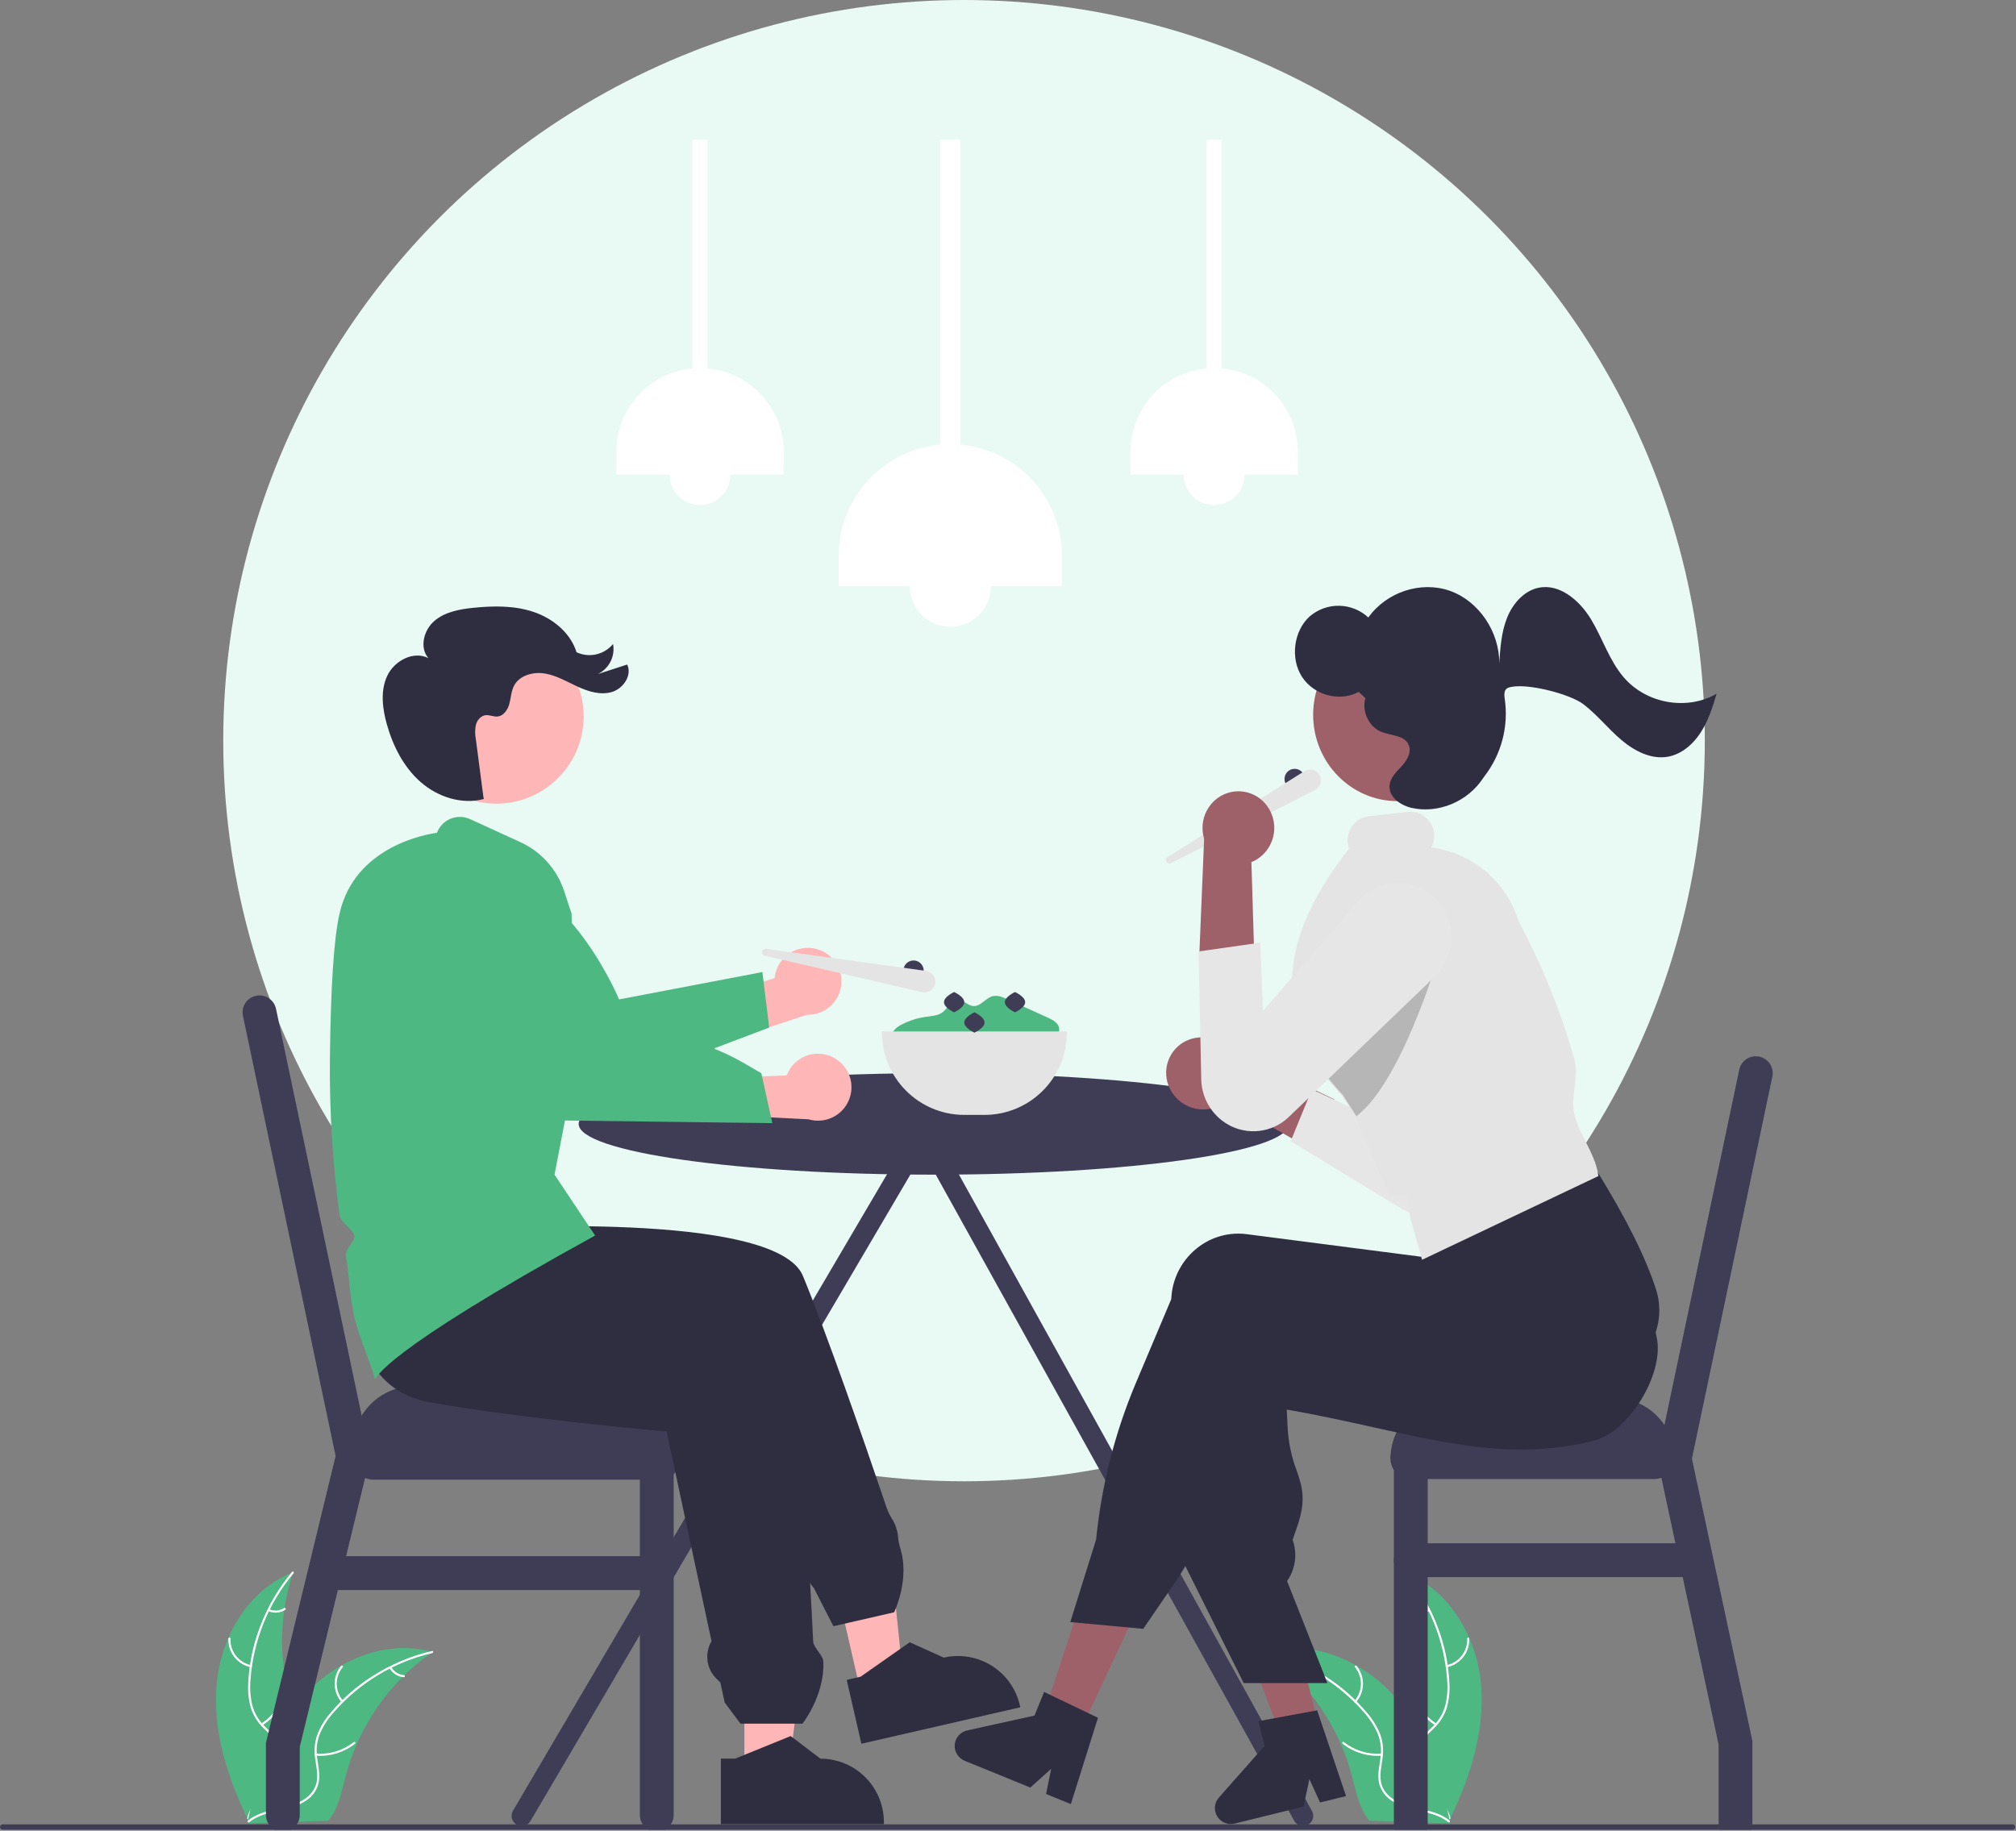 <svg width="894" height="812" viewBox="0 0 894 812" fill="none" xmlns="http://www.w3.org/2000/svg">
<rect x="0" y="0" width="894" height="812" fill="#808080" stroke="none"/>
<circle cx="427.5" cy="328.5" r="328.5" fill="#E9F9F4"/>
<g clip-path="url(#clip0_501_76)">
<path d="M581.759 803.149L414.346 501.311C414.299 500.573 414.07 499.857 413.68 499.228C413.291 498.599 412.752 498.075 412.112 497.704C411.377 497.283 410.538 497.081 409.693 497.12C409.666 497.118 409.639 497.119 409.612 497.118C409.584 497.119 409.557 497.118 409.53 497.12C408.385 497.066 407.263 497.457 406.4 498.212C405.536 498.966 404.998 500.025 404.897 501.167L227.465 803.149C227.169 803.661 226.977 804.226 226.899 804.812C226.822 805.398 226.861 805.994 227.013 806.565C227.166 807.136 227.43 807.671 227.79 808.14C228.15 808.609 228.598 809.003 229.11 809.298C229.622 809.594 230.187 809.785 230.774 809.863C231.36 809.94 231.955 809.901 232.526 809.747C233.097 809.594 233.632 809.33 234.101 808.97C234.57 808.61 234.963 808.161 235.259 807.649L409.492 511.113L573.965 807.649C574.26 808.161 574.653 808.61 575.122 808.97C575.591 809.33 576.126 809.594 576.697 809.747C577.268 809.901 577.864 809.94 578.45 809.863C579.036 809.785 579.601 809.594 580.113 809.298C580.625 809.003 581.073 808.609 581.433 808.14C581.793 807.671 582.057 807.136 582.21 806.565C582.363 805.994 582.401 805.398 582.324 804.812C582.247 804.226 582.054 803.661 581.759 803.149Z" fill="#3F3D56"/>
<path d="M381.871 751.362L400.794 747.02L393.053 671.967L365.125 678.374L381.871 751.362Z" fill="#FFB6B6"/>
<path d="M396.501 715.105L369.572 721.282L360.961 704.455L360.474 703.859C356.654 699.17 354.534 693.327 354.459 687.28L332.076 628.073L330.246 627.203C328.83 626.53 327.574 625.562 326.562 624.364C325.55 623.167 324.805 621.767 324.377 620.259C323.949 618.751 323.847 617.169 324.08 615.618C324.312 614.068 324.872 612.584 325.723 611.267L323.353 605L256.491 605.123L256.424 605.104L174.319 582.072L182.94 530.681L206.036 545.209C213.647 544.715 344.016 536.711 356.06 565.928C366.785 591.945 382.24 636.395 393.317 669.102C393.869 670.57 394.556 671.984 395.368 673.327C397.091 675.981 398.102 679.034 398.304 682.191C398.435 683.565 398.697 684.924 399.087 686.247C403.691 700.01 396.677 714.742 396.606 714.889L396.501 715.105Z" fill="#2F2E41"/>
<path d="M375.478 745.086L381.631 743.675L403.41 728.396L418.524 735.21L418.526 735.21C425.801 733.541 433.442 734.831 439.766 738.795C446.091 742.759 450.582 749.073 452.251 756.349L452.456 757.24L381.977 773.41L375.478 745.086Z" fill="#2F2E41"/>
<path d="M96.085 746.772C98.009 725.831 110.275 704.865 129.949 697.438C122.794 719.159 123.552 742.71 132.09 763.925C135.412 772.095 139.958 780.836 137.35 789.261C135.728 794.504 131.479 798.611 126.667 801.249C121.854 803.886 116.463 805.243 111.139 806.574L110.112 807.48C100.984 788.536 94.161 767.713 96.085 746.772Z" fill="#4EB883"/>
<path d="M130.159 697.826C118.992 711.178 112.316 727.709 111.079 745.071C110.746 748.804 111.004 752.566 111.843 756.219C112.775 759.751 114.635 762.969 117.232 765.538C119.604 767.982 122.314 770.208 124.051 773.186C124.918 774.724 125.45 776.428 125.612 778.185C125.774 779.943 125.562 781.715 124.991 783.386C123.677 787.584 120.932 791.061 118.13 794.367C115.019 798.038 111.729 801.801 110.509 806.574C110.362 807.153 109.473 806.89 109.62 806.312C111.742 798.008 119.579 793.077 123.15 785.544C124.816 782.029 125.433 777.99 123.65 774.394C122.09 771.248 119.298 768.951 116.874 766.497C114.304 764.028 112.379 760.967 111.265 757.581C110.243 753.983 109.841 750.237 110.075 746.504C110.47 738.091 112.184 729.793 115.156 721.912C118.498 712.9 123.358 704.525 129.524 697.151C129.906 696.695 130.539 697.373 130.159 697.826L130.159 697.826Z" fill="white"/>
<path d="M111.148 739.457C108.263 738.854 105.687 737.245 103.879 734.918C102.07 732.591 101.148 729.697 101.277 726.752C101.284 726.632 101.336 726.519 101.424 726.437C101.512 726.356 101.629 726.311 101.749 726.313C101.869 726.315 101.984 726.364 102.068 726.449C102.153 726.534 102.202 726.649 102.204 726.769C102.079 729.51 102.938 732.206 104.626 734.37C106.315 736.534 108.721 738.023 111.41 738.568C111.995 738.688 111.729 739.576 111.148 739.457H111.148Z" fill="white"/>
<path d="M115.866 764.457C120.936 761.204 124.595 756.159 126.111 750.329C126.261 749.751 127.15 750.014 127 750.591C125.411 756.655 121.593 761.897 116.309 765.271C115.805 765.592 115.364 764.776 115.866 764.457H115.866Z" fill="white"/>
<path d="M119.386 713.75C120.454 714.216 121.62 714.409 122.781 714.313C123.942 714.216 125.061 713.833 126.037 713.198C126.536 712.87 126.976 713.686 126.48 714.012C125.398 714.709 124.162 715.13 122.88 715.24C121.598 715.349 120.308 715.143 119.124 714.639C119.008 714.601 118.912 714.52 118.854 714.413C118.795 714.306 118.78 714.181 118.811 714.063C118.846 713.946 118.926 713.847 119.034 713.788C119.142 713.729 119.268 713.716 119.386 713.75H119.386Z" fill="white"/>
<path d="M191.779 732.745C191.473 732.958 191.167 733.172 190.861 733.393C186.76 736.282 182.901 739.5 179.321 743.014C179.04 743.282 178.759 743.557 178.486 743.832C169.952 752.39 163.081 762.459 158.223 773.526C156.294 777.932 154.703 782.478 153.463 787.125C151.752 793.542 150.407 800.637 146.782 805.958C146.41 806.517 146.003 807.053 145.565 807.562L111.298 808.663C111.219 808.626 111.139 808.598 111.06 808.561L109.694 808.668C109.741 808.423 109.795 808.171 109.842 807.927C109.869 807.785 109.903 807.643 109.93 807.502C109.95 807.407 109.971 807.313 109.984 807.226C109.991 807.195 109.998 807.163 110.004 807.139C110.017 807.053 110.039 806.974 110.052 806.895C110.351 805.485 110.66 804.074 110.98 802.663C110.98 802.655 110.98 802.655 110.987 802.647C113.322 791.87 116.926 781.409 121.726 771.482C121.873 771.187 122.019 770.885 122.182 770.591C124.411 766.193 126.995 761.985 129.91 758.008C131.513 755.836 133.224 753.746 135.038 751.747C139.736 746.59 145.215 742.204 151.275 738.75C163.357 731.866 177.506 728.923 190.769 732.465C191.108 732.555 191.44 732.646 191.779 732.745Z" fill="#4EB883"/>
<path d="M191.716 733.182C174.761 737.12 159.478 746.299 148.037 759.417C145.524 762.197 143.464 765.356 141.935 768.778C140.553 772.159 140.101 775.848 140.627 779.463C141.05 782.843 141.874 786.252 141.468 789.676C141.234 791.425 140.633 793.106 139.704 794.607C138.775 796.108 137.539 797.395 136.077 798.385C132.5 800.946 128.216 802.069 123.988 803.022C119.293 804.08 114.401 805.104 110.553 808.181C110.087 808.554 109.536 807.809 110.001 807.436C116.695 802.083 125.921 802.865 133.308 799C136.754 797.197 139.679 794.344 140.42 790.398C141.068 786.948 140.222 783.432 139.764 780.013C139.199 776.495 139.505 772.891 140.654 769.518C142.004 766.029 143.938 762.796 146.373 759.957C151.753 753.477 158.118 747.884 165.236 743.381C173.331 738.197 182.252 734.436 191.615 732.261C192.195 732.126 192.292 733.049 191.716 733.182V733.182Z" fill="white"/>
<path d="M151.472 754.976C149.532 752.758 148.443 749.922 148.401 746.975C148.358 744.029 149.365 741.163 151.24 738.889C151.621 738.431 152.352 739.001 151.97 739.461C150.22 741.574 149.283 744.244 149.328 746.988C149.373 749.732 150.398 752.37 152.217 754.425C152.611 754.872 151.865 755.421 151.472 754.977V754.976Z" fill="white"/>
<path d="M140.187 777.777C146.195 778.233 152.153 776.408 156.874 772.665C157.342 772.294 157.893 773.039 157.426 773.41C152.506 777.295 146.301 779.182 140.051 778.694C139.455 778.647 139.595 777.731 140.187 777.777V777.777Z" fill="white"/>
<path d="M173.528 739.41C174.1 740.425 174.915 741.282 175.899 741.904C176.884 742.526 178.008 742.893 179.17 742.973C179.766 743.013 179.626 743.929 179.034 743.89C177.751 743.796 176.51 743.388 175.42 742.703C174.33 742.019 173.425 741.077 172.783 739.962C172.714 739.862 172.685 739.739 172.703 739.619C172.721 739.499 172.784 739.389 172.879 739.314C172.978 739.241 173.102 739.211 173.223 739.229C173.345 739.247 173.454 739.312 173.528 739.41H173.528Z" fill="white"/>
<path d="M656.735 746.772C654.811 725.831 642.545 704.865 622.871 697.438C630.026 719.159 629.268 742.71 620.731 763.925C617.408 772.095 612.863 780.836 615.47 789.261C617.093 794.504 621.341 798.611 626.154 801.249C630.966 803.886 636.357 805.243 641.681 806.574L642.708 807.48C651.837 788.536 658.659 767.713 656.735 746.772Z" fill="#4EB883"/>
<path d="M622.661 697.826C633.828 711.178 640.505 727.709 641.742 745.071C642.074 748.804 641.817 752.566 640.978 756.219C640.046 759.751 638.185 762.969 635.588 765.538C633.216 767.982 630.506 770.208 628.769 773.186C627.902 774.724 627.371 776.428 627.209 778.185C627.047 779.943 627.258 781.715 627.829 783.386C629.143 787.584 631.888 791.061 634.69 794.367C637.802 798.038 641.091 801.801 642.311 806.574C642.459 807.153 643.347 806.89 643.2 806.312C641.078 798.008 633.241 793.077 629.67 785.544C628.004 782.029 627.387 777.99 629.17 774.394C630.73 771.248 633.523 768.951 635.946 766.497C638.516 764.028 640.441 760.967 641.555 757.581C642.577 753.983 642.98 750.237 642.745 746.504C642.351 738.091 640.636 729.793 637.664 721.912C634.322 712.9 629.462 704.525 623.296 697.151C622.914 696.695 622.282 697.373 622.661 697.826L622.661 697.826Z" fill="white"/>
<path d="M641.672 739.457C644.557 738.854 647.134 737.245 648.942 734.918C650.75 732.591 651.672 729.696 651.543 726.752C651.537 726.632 651.484 726.519 651.396 726.437C651.308 726.355 651.192 726.311 651.072 726.313C650.951 726.315 650.837 726.364 650.752 726.449C650.667 726.534 650.618 726.648 650.616 726.769C650.741 729.51 649.882 732.206 648.194 734.37C646.506 736.534 644.1 738.023 641.41 738.568C640.826 738.688 641.091 739.576 641.672 739.457V739.457Z" fill="white"/>
<path d="M636.955 764.457C631.884 761.204 628.225 756.159 626.709 750.329C626.559 749.751 625.67 750.014 625.82 750.591C627.409 756.655 631.227 761.897 636.511 765.271C637.015 765.592 637.456 764.776 636.955 764.457H636.955Z" fill="white"/>
<path d="M633.434 713.75C632.366 714.216 631.2 714.409 630.039 714.313C628.878 714.216 627.76 713.833 626.783 713.198C626.284 712.87 625.844 713.686 626.34 714.012C627.422 714.709 628.658 715.13 629.94 715.24C631.223 715.349 632.512 715.143 633.696 714.639C633.812 714.601 633.909 714.52 633.967 714.413C634.025 714.306 634.04 714.181 634.01 714.063C633.974 713.946 633.894 713.847 633.786 713.788C633.678 713.729 633.552 713.716 633.434 713.75H633.434Z" fill="white"/>
<path d="M561.041 732.745C561.347 732.958 561.653 733.172 561.96 733.393C566.06 736.282 569.92 739.5 573.499 743.014C573.78 743.282 574.061 743.557 574.334 743.832C582.868 752.39 589.739 762.459 594.597 773.526C596.527 777.932 598.118 782.478 599.357 787.125C601.069 793.542 602.414 800.637 606.039 805.958C606.411 806.517 606.817 807.053 607.255 807.562L641.523 808.663C641.602 808.626 641.681 808.598 641.761 808.561L643.127 808.668C643.08 808.423 643.025 808.171 642.978 807.927C642.951 807.785 642.917 807.643 642.89 807.502C642.87 807.407 642.849 807.313 642.836 807.226C642.83 807.195 642.823 807.163 642.816 807.139C642.803 807.053 642.782 806.974 642.769 806.895C642.47 805.485 642.16 804.074 641.84 802.663C641.841 802.655 641.841 802.655 641.833 802.647C639.499 791.87 635.894 781.409 631.095 771.482C630.948 771.187 630.801 770.885 630.638 770.591C628.409 766.193 625.825 761.985 622.911 758.008C621.308 755.836 619.596 753.746 617.782 751.747C613.085 746.59 607.605 742.204 601.545 738.75C589.463 731.866 575.314 728.923 562.052 732.465C561.712 732.555 561.38 732.646 561.041 732.745Z" fill="#4EB883"/>
<path d="M561.104 733.182C578.059 737.12 593.343 746.299 604.784 759.417C607.297 762.197 609.356 765.356 610.885 768.778C612.267 772.159 612.719 775.848 612.193 779.463C611.77 782.843 610.946 786.252 611.353 789.676C611.587 791.425 612.188 793.106 613.117 794.607C614.046 796.108 615.281 797.395 616.743 798.385C620.32 800.946 624.605 802.069 628.833 803.022C633.527 804.08 638.42 805.104 642.267 808.181C642.733 808.554 643.284 807.809 642.819 807.436C636.125 802.083 626.899 802.865 619.513 799C616.066 797.197 613.142 794.344 612.4 790.398C611.752 786.948 612.598 783.432 613.056 780.013C613.621 776.495 613.316 772.891 612.167 769.518C610.816 766.029 608.882 762.796 606.447 759.957C601.067 753.477 594.702 747.883 587.585 743.381C579.49 738.197 570.568 734.436 561.205 732.261C560.625 732.126 560.528 733.049 561.104 733.182V733.182Z" fill="white"/>
<path d="M601.348 754.976C603.289 752.758 604.377 749.922 604.42 746.975C604.462 744.029 603.456 741.163 601.58 738.889C601.199 738.431 600.468 739.001 600.85 739.461C602.6 741.574 603.538 744.244 603.493 746.988C603.447 749.732 602.423 752.37 600.604 754.425C600.209 754.872 600.956 755.421 601.348 754.977V754.976Z" fill="white"/>
<path d="M612.633 777.777C606.626 778.233 600.667 776.408 595.946 772.665C595.479 772.294 594.927 773.039 595.394 773.41C600.315 777.295 606.519 779.182 612.769 778.694C613.365 778.647 613.226 777.731 612.633 777.777V777.777Z" fill="white"/>
<path d="M579.293 739.41C578.721 740.425 577.906 741.282 576.921 741.904C575.936 742.526 574.812 742.893 573.65 742.973C573.054 743.013 573.194 743.929 573.786 743.89C575.07 743.796 576.311 743.388 577.4 742.703C578.49 742.019 579.395 741.077 580.037 739.962C580.107 739.862 580.135 739.739 580.118 739.619C580.1 739.499 580.037 739.389 579.941 739.314C579.842 739.241 579.719 739.211 579.597 739.229C579.476 739.247 579.366 739.312 579.293 739.41H579.293Z" fill="white"/>
<path d="M893.68 810.34C893.679 810.655 893.554 810.957 893.331 811.18C893.108 811.403 892.806 811.529 892.49 811.53H1.19C0.875 811.53 0.572 811.405 0.349 811.181C0.126 810.958 0 810.656 0 810.34C0 810.024 0.126 809.722 0.349 809.498C0.572 809.275 0.875 809.15 1.19 809.15H892.49C892.806 809.151 893.108 809.276 893.331 809.499C893.554 809.722 893.679 810.025 893.68 810.34V810.34Z" fill="#3F3D56"/>
<path d="M574.112 350C576.597 350 578.612 347.985 578.612 345.5C578.612 343.015 576.597 341 574.112 341C571.626 341 569.612 343.015 569.612 345.5C569.612 347.985 571.626 350 574.112 350Z" fill="#3F3D56"/>
<path d="M517.763 380.162L578.43 342.048C578.978 341.703 579.592 341.473 580.232 341.371C580.872 341.27 581.526 341.3 582.154 341.458C582.783 341.617 583.373 341.901 583.888 342.294C584.404 342.687 584.834 343.18 585.154 343.744C585.474 344.308 585.675 344.93 585.748 345.575C585.82 346.219 585.761 346.871 585.574 347.491C585.387 348.112 585.076 348.688 584.66 349.185C584.245 349.683 583.732 350.09 583.154 350.384L519.286 382.849C518.931 383.029 518.521 383.066 518.14 382.951C517.759 382.836 517.437 382.579 517.241 382.233C517.044 381.887 516.989 381.479 517.086 381.093C517.184 380.707 517.426 380.374 517.763 380.162V380.162Z" fill="#E4E4E4"/>
<path d="M396.053 462.232C395.575 461.521 395.325 460.682 395.338 459.826C395.35 458.97 395.624 458.138 396.122 457.441C397.149 456.067 398.515 454.983 400.088 454.296C403.334 452.644 406.831 451.539 410.437 451.026C413.177 450.637 416.168 450.513 418.294 448.74C420.405 446.979 421.583 443.686 424.319 443.412C426.964 443.146 428.997 446.041 431.65 446.221C434.919 446.442 437.059 442.616 440.241 441.831C442.37 441.306 444.56 442.233 446.557 443.139L458.544 448.577L464.689 451.365C466.835 452.338 469.255 453.65 469.66 455.971C470.217 459.161 466.67 461.412 463.636 462.544C441.976 470.538 418.174 470.541 396.511 462.553" fill="#4EB883"/>
<path d="M414.112 521C501.096 521 571.612 510.926 571.612 498.5C571.612 486.074 501.096 476 414.112 476C327.127 476 256.612 486.074 256.612 498.5C256.612 510.926 327.127 521 414.112 521Z" fill="#3F3D56"/>
<path d="M733.612 638H625.612C620.641 638 616.612 642.029 616.612 647C616.612 651.971 620.641 656 625.612 656H733.612C738.582 656 742.612 651.971 742.612 647C742.612 642.029 738.582 638 733.612 638Z" fill="#3F3D56"/>
<path d="M785.951 477.54L750.282 646.99L759.572 690.36L777.112 772.21V809C777.113 809.05 777.11 809.1 777.102 809.15C777.096 809.963 776.946 810.769 776.661 811.53H762.562C762.277 810.769 762.128 809.963 762.121 809.15C762.113 809.1 762.11 809.05 762.112 809V773.79L746.192 699.5L742.971 684.5L736.741 655.43L734.942 647.01V647L736.721 638.56L738.092 632.05L771.272 474.46C771.473 473.495 771.863 472.58 772.418 471.766C772.974 470.952 773.684 470.255 774.509 469.716C775.334 469.177 776.257 468.805 777.225 468.623C778.194 468.44 779.189 468.451 780.153 468.653C781.118 468.855 782.033 469.246 782.846 469.802C783.66 470.358 784.356 471.069 784.894 471.895C785.433 472.72 785.803 473.643 785.985 474.612C786.166 475.581 786.155 476.576 785.951 477.54L785.951 477.54Z" fill="#3F3D56"/>
<path d="M633.112 647V809C633.113 809.05 633.11 809.1 633.102 809.15C633.096 809.963 632.947 810.769 632.661 811.53H618.562C618.277 810.769 618.128 809.963 618.121 809.15C618.113 809.1 618.11 809.05 618.112 809V647C618.112 645.011 618.902 643.103 620.308 641.697C621.715 640.29 623.622 639.5 625.612 639.5C627.601 639.5 629.508 640.29 630.915 641.697C632.321 643.103 633.112 645.011 633.112 647Z" fill="#3F3D56"/>
<path d="M643.612 620H715.612C722.772 620 729.64 622.845 734.703 627.908C739.767 632.972 742.612 639.839 742.612 647V647H616.612C616.612 639.839 619.456 632.972 624.52 627.908C629.583 622.845 636.451 620 643.612 620V620Z" fill="#3F3D56"/>
<path d="M751.612 699.5H625.612C623.622 699.5 621.715 698.71 620.308 697.303C618.902 695.897 618.112 693.989 618.112 692C618.112 690.011 618.902 688.103 620.308 686.697C621.715 685.29 623.622 684.5 625.612 684.5H751.612C753.601 684.5 755.508 685.29 756.915 686.697C758.321 688.103 759.112 690.011 759.112 692C759.112 693.989 758.321 695.897 756.915 697.303C755.508 698.71 753.601 699.5 751.612 699.5Z" fill="#3F3D56"/>
<path d="M165.521 656.273H292.612C297.582 656.273 301.612 652.243 301.612 647.273V644.545C301.612 639.575 297.582 635.545 292.612 635.545H165.521C160.55 635.545 156.521 639.575 156.521 644.545V647.273C156.521 652.243 160.55 656.273 165.521 656.273Z" fill="#3F3D56"/>
<path d="M164.212 646.03L161.911 655.51L153.471 690.23L149.832 705.23L132.931 774.81V805C132.936 806.478 132.497 807.924 131.672 809.15C131.023 810.142 130.14 810.959 129.102 811.53H121.761C120.723 810.959 119.841 810.142 119.192 809.15C118.366 807.924 117.927 806.478 117.931 805V773.01L136.712 695.71L148.832 645.79L107.732 450.54C107.528 449.576 107.517 448.582 107.698 447.614C107.879 446.646 108.249 445.723 108.787 444.898C109.325 444.073 110.021 443.362 110.834 442.806C111.647 442.25 112.561 441.86 113.525 441.657C114.489 441.455 115.483 441.444 116.451 441.627C117.419 441.809 118.342 442.18 119.166 442.719C119.99 443.258 120.7 443.954 121.256 444.767C121.811 445.581 122.2 446.496 122.402 447.46L160.392 627.89L162.142 636.21L164.181 645.91L164.212 646.03Z" fill="#3F3D56"/>
<path d="M298.752 645.91V805C298.756 806.478 298.317 807.924 297.491 809.15C296.843 810.142 295.96 810.959 294.922 811.53H287.572C286.538 810.956 285.659 810.139 285.012 809.15C284.186 807.924 283.747 806.478 283.752 805V645.91C283.752 643.921 284.542 642.013 285.948 640.607C287.355 639.2 289.263 638.41 291.252 638.41C293.241 638.41 295.149 639.2 296.555 640.607C297.962 642.013 298.752 643.921 298.752 645.91Z" fill="#3F3D56"/>
<path d="M301.612 645.909H156.521V641.818C156.521 638.273 157.219 634.762 158.576 631.486C159.933 628.21 161.922 625.234 164.429 622.726C166.936 620.219 169.912 618.23 173.188 616.873C176.464 615.517 179.975 614.818 183.521 614.818H274.612C281.773 614.818 288.64 617.663 293.704 622.726C298.767 627.79 301.612 634.657 301.612 641.818V645.909H301.612Z" fill="#3F3D56"/>
<path d="M291.248 705.227H146.157C144.168 705.227 142.26 704.437 140.854 703.03C139.447 701.624 138.657 699.716 138.657 697.727C138.657 695.738 139.447 693.83 140.854 692.424C142.26 691.017 144.168 690.227 146.157 690.227H291.248C293.237 690.227 295.145 691.017 296.551 692.424C297.958 693.83 298.748 695.738 298.748 697.727C298.748 699.716 297.958 701.624 296.551 703.03C295.145 704.437 293.237 705.227 291.248 705.227Z" fill="#3F3D56"/>
<path d="M477.713 770.651L461.95 763.112L483.603 697.223L506.869 708.349L477.713 770.651Z" fill="#9E616A"/>
<path d="M584.542 764.683L567.592 768.865L543.033 704.018L568.051 697.845L584.542 764.683Z" fill="#9E616A"/>
<path d="M519.575 484.267C521.823 487.919 525.41 490.547 529.569 491.59C533.729 492.634 538.131 492.01 541.837 489.852C542.582 489.401 543.289 488.889 543.949 488.321L593.786 516.921L591.621 487.563L544.627 464.905C542.07 462.336 538.733 460.689 535.139 460.221C531.545 459.753 527.897 460.49 524.768 462.318C522.966 463.4 521.399 464.832 520.158 466.528C518.918 468.225 518.03 470.153 517.546 472.198C517.062 474.244 516.992 476.365 517.341 478.438C517.689 480.511 518.449 482.493 519.575 484.267V484.267Z" fill="#9E616A"/>
<path d="M572.36 506.152L581.169 511.52L620.733 535.646C623.332 537.272 626.226 538.37 629.249 538.877C632.272 539.384 635.366 539.29 638.353 538.601C641.34 537.911 644.162 536.64 646.657 534.859C649.152 533.078 651.272 530.823 652.895 528.223C655.825 523.396 656.861 517.656 655.805 512.11L638.22 424.257C637.571 420.809 636.184 417.541 634.155 414.677C632.126 411.814 629.503 409.422 626.465 407.665C623.426 405.909 620.045 404.829 616.551 404.5C613.057 404.171 609.533 404.6 606.22 405.759C600.652 407.715 596.038 411.72 593.318 416.958C590.597 422.196 589.974 428.273 591.576 433.954L609.964 496.301L581.779 483.161L572.36 506.152Z" fill="#E6E6E6"/>
<path d="M551.531 746.51L524.407 692.111L524.41 691.987L527.088 592.21C527.122 591.323 527.194 590.432 527.302 589.555C527.775 585.554 529.04 581.688 531.022 578.181C533.005 574.674 535.666 571.597 538.85 569.129C541.9 566.743 545.394 564.988 549.129 563.967C552.863 562.945 556.764 562.678 560.604 563.18L638.164 573.217L640.854 562.218L641.354 562.036L715.669 534.8L716.097 535.498C725.83 551.334 732.634 582.967 734.487 592.285L734.514 592.419C734.553 592.616 734.576 592.735 734.584 592.77C738.41 608.67 722.603 635.011 706.855 638.97C673.685 647.424 644.02 640.83 609.67 633.192C597.352 630.452 584.623 627.621 570.601 625.173L571.017 633.426C571.359 639.778 572.679 646.039 574.93 651.988C577.43 659.311 579.405 665.094 575.229 677.153L573.209 682.987C574.256 685.883 574.617 688.983 574.262 692.042C573.907 695.101 572.847 698.036 571.164 700.616L570.758 701.236L588.645 746.5L551.531 746.51Z" fill="#2F2E41"/>
<path d="M506.965 722.453L474.62 719.447L486.079 682.8C488.444 658.871 494.403 635.435 503.754 613.283L519.384 576.241C519.42 575.416 519.49 574.587 519.59 573.774C520.063 569.773 521.328 565.907 523.31 562.4C525.293 558.893 527.954 555.816 531.138 553.349C534.188 550.963 537.683 549.209 541.417 548.188C545.152 547.167 549.052 546.899 552.892 547.4L630.337 557.422L633.71 529.111L708.045 519.164L708.385 519.718C721.378 540.858 729.627 557.408 734.344 571.801C734.581 572.535 734.792 573.284 734.971 574.03C738.823 590.039 729.208 606.269 713.537 610.209C673.602 620.391 625.58 620.108 562.441 609.315L531.884 682.035C528.963 688.981 525.347 695.613 521.091 701.831L506.965 722.453Z" fill="#2F2E41"/>
<path d="M619.789 355.339C640.482 355.339 657.257 338.191 657.257 317.037C657.257 295.883 640.482 278.734 619.789 278.734C599.097 278.734 582.322 295.883 582.322 317.037C582.322 338.191 599.097 355.339 619.789 355.339Z" fill="#9E616A"/>
<path d="M630.608 558.759L625.232 539.5L623.91 530L616.183 530.258L601.018 495.254L595.128 486.024C593.927 484.76 592.839 483.543 591.864 482.376C585.726 475.439 580.805 467.515 577.308 458.938C574.858 452.776 573.419 446.259 573.048 439.638C571.948 420.08 580.193 399.388 598.253 376.383C597.957 375.569 597.76 374.722 597.665 373.861C597.342 371.066 598.136 368.257 599.873 366.045C601.611 363.832 604.152 362.395 606.943 362.047L624.362 360.091C625.717 359.937 627.089 360.055 628.397 360.436C629.706 360.818 630.926 361.456 631.986 362.313C633.092 363.2 634.011 364.299 634.689 365.544C635.367 366.79 635.79 368.158 635.934 369.569C636.167 371.751 635.738 373.953 634.702 375.888C643.581 377.015 651.946 380.68 658.795 386.443C665.643 392.205 670.683 399.821 673.312 408.377C683.735 427.835 692.043 448.354 698.093 469.583C699.285 473.741 698.754 478.025 698.24 482.168C697.766 485.996 697.276 489.953 698.101 493.897C698.94 497.909 700.958 501.934 703.095 506.194C705.542 511.074 708.073 516.12 708.757 521.264L708.805 521.625L630.608 558.759Z" fill="#E4E4E4"/>
<path opacity="0.2" d="M577.771 458.749C581.253 467.276 586.146 475.155 592.247 482.055C593.292 483.302 594.395 484.528 595.55 485.756L601.477 495.055C623.325 478.679 641.027 414.198 641.027 414.198L616.376 409.402L577.771 458.749Z" fill="black"/>
<path d="M562.847 358.917C565.006 362.625 565.632 367.029 564.594 371.192C563.555 375.355 560.933 378.948 557.285 381.207C556.537 381.655 555.752 382.039 554.94 382.357L556.685 439.792L531.813 424.135L533.969 371.994C532.911 368.525 533.031 364.802 534.311 361.408C535.59 358.014 537.958 355.139 541.043 353.231C542.841 352.144 544.838 351.428 546.916 351.126C548.995 350.823 551.113 350.941 553.146 351.471C555.178 352.001 557.084 352.933 558.75 354.212C560.417 355.491 561.81 357.091 562.847 358.917V358.917Z" fill="#9E616A"/>
<path d="M558.871 418.112L531.519 422.002L532.695 478.643C532.763 482.684 533.864 486.64 535.891 490.136C537.919 493.631 540.807 496.55 544.281 498.615V498.615C548.525 501.112 553.466 502.162 558.358 501.607C563.25 501.051 567.83 498.921 571.406 495.536L635.981 433.424C640.524 429.114 643.244 423.226 643.579 416.973C643.915 410.719 641.841 404.575 637.785 399.803V399.803C635.778 397.427 633.314 395.479 630.54 394.074C627.765 392.668 624.736 391.835 621.634 391.622C618.531 391.41 615.417 391.823 612.477 392.837C609.536 393.851 606.83 395.445 604.518 397.525C603.879 398.096 603.273 398.7 602.699 399.336L560.06 448.389L558.871 418.112Z" fill="#E6E6E6"/>
<path d="M330.104 787.568L349.518 787.567L358.754 712.683L330.101 712.684L330.104 787.568Z" fill="#FFB6B6"/>
<path d="M220.061 356.451C241.461 356.451 258.809 339.103 258.809 317.703C258.809 296.302 241.461 278.954 220.061 278.954C198.661 278.954 181.312 296.302 181.312 317.703C181.312 339.103 198.661 356.451 220.061 356.451Z" fill="#FFB6B6"/>
<path d="M355.854 764.5H328.362L321.353 755.105L319.456 746.253L317.823 744.673C315.608 742.547 314.176 739.735 313.759 736.693C313.342 733.651 313.964 730.557 315.525 727.913L295.6 634.952C290.382 634.493 231.531 629.231 190.622 621.991C180.152 620.138 171.978 615.049 166.327 606.865C152.439 586.754 158.388 554.214 158.449 553.888L158.518 553.525L158.885 553.483L254.44 542.758L254.568 542.819C257.739 544.321 332.37 579.751 344.565 591.947C350.073 597.454 362.359 630.174 365.11 664.96C365.603 671.192 363.83 677.539 362.115 683.676C360.51 689.419 358.851 695.357 359.179 700.971C359.685 709.632 360.164 718.718 360.604 727.976C360.674 729.451 361.786 730.978 362.86 732.454C363.983 733.997 365.044 735.453 365.111 736.978C365.764 751.762 356.102 764.186 356.004 764.31L355.854 764.5Z" fill="#2F2E41"/>
<path d="M362.114 420.909C360.033 420.34 357.852 420.234 355.725 420.599C353.598 420.964 351.577 421.791 349.804 423.021C348.032 424.252 346.55 425.856 345.465 427.721C344.379 429.586 343.716 431.667 343.521 433.816L311.326 443.878L312.669 464.935L357.935 450.086C361.567 450.174 365.105 448.926 367.879 446.579C370.653 444.233 372.469 440.95 372.984 437.354C373.499 433.757 372.677 430.097 370.674 427.066C368.671 424.035 365.625 421.844 362.114 420.909V420.909Z" fill="#FFB6B6"/>
<path d="M341.108 455.753L317.046 464.86L316.431 466.054C314.955 468.916 312.404 471.074 309.337 472.055C306.27 473.035 302.94 472.758 300.078 471.282V471.282L245.993 491.753C245.993 491.753 221.84 467.582 204.644 446.012L210.505 409.964C211.862 401.6 214.747 393.557 219.016 386.238C254.282 393.971 274.526 443.27 274.526 443.27L338.084 431.143L341.108 455.753Z" fill="#4EB883"/>
<path d="M214.555 354.38C204.854 357 194.159 353.517 186.589 346.909C179.019 340.302 174.283 330.94 171.554 321.269C169.556 314.186 168.608 306.324 171.762 299.675C174.915 293.026 183.403 288.54 189.951 291.899C185.911 287.193 187.929 279.409 192.647 275.383C197.365 271.357 203.843 270.203 210.013 269.572C218.967 268.656 228.216 268.553 236.737 271.454C245.257 274.355 252.999 280.697 255.666 289.294C258.389 290.562 261.456 290.891 264.387 290.229C267.317 289.568 269.946 287.953 271.86 285.638C272.354 288.297 271.957 291.044 270.732 293.455C269.507 295.867 267.521 297.807 265.083 298.976L278.138 294.743C280.383 299.495 276.449 305.377 271.418 306.899C266.387 308.421 260.956 306.758 256.182 304.559C251.408 302.36 246.782 299.58 241.596 298.723C236.41 297.865 230.319 299.532 227.92 304.208C226.664 306.658 226.598 309.527 225.869 312.181C225.14 314.836 223.292 317.588 220.547 317.805C218.814 317.943 217.116 317.019 215.387 317.208C213.243 317.442 211.603 319.384 211.032 321.463C210.601 323.582 210.596 325.766 211.016 327.887L214.333 353.235" fill="#2F2E41"/>
<path d="M166.549 611.495C166.542 611.495 166.534 611.494 166.527 611.493L166.221 611.44L166.132 611.143C165.018 607.396 163.601 603.56 162.23 599.851C160.211 594.713 158.506 589.458 157.125 584.114C156.038 579.005 155.284 573.831 154.868 568.624C154.486 564.843 154.091 560.934 153.418 557.086C153.119 555.377 154.251 553.759 155.345 552.194C156.36 550.744 157.319 549.373 157.117 548.077C156.912 546.751 155.442 545.295 154.02 543.887C152.461 542.343 150.85 540.747 150.622 539.067C147.515 516.147 146.07 493.032 146.296 469.904C146.617 437.903 148.063 416.091 150.594 405.073C157.4 375.446 188.843 370.039 193.764 369.372C194.289 367.975 195.095 366.702 196.132 365.631C197.17 364.559 198.417 363.713 199.795 363.145C201.174 362.576 202.655 362.297 204.146 362.326C205.637 362.354 207.107 362.689 208.463 363.31L230.803 373.537C235.335 375.619 239.39 378.61 242.717 382.326C246.044 386.041 248.571 390.401 250.141 395.134L253.46 405.252L255.123 473.171L245.91 521L263.91 548C167.976 600.67 166.858 611.495 166.549 611.495Z" fill="#4EB883"/>
<path d="M319.657 780.022L325.969 780.022L350.613 770L363.821 780.021H363.823C371.287 780.021 378.446 782.986 383.724 788.264C389.002 793.542 391.967 800.701 391.968 808.165V809.08L319.658 809.082L319.657 780.022Z" fill="#2F2E41"/>
<path d="M370.175 469.376C368.314 468.284 366.237 467.613 364.088 467.41C361.94 467.208 359.773 467.479 357.741 468.204C355.708 468.93 353.86 470.092 352.325 471.609C350.791 473.126 349.607 474.962 348.859 476.985L315.153 478.3L310.612 494L358.529 496.453C362.012 497.485 365.753 497.204 369.043 495.662C372.333 494.12 374.943 491.425 376.379 488.088C377.814 484.75 377.976 481.002 376.832 477.553C375.689 474.105 373.321 471.195 370.175 469.376V469.376Z" fill="#FFB6B6"/>
<path d="M342.489 498.146L307.866 497.714L303.484 497.655L233.043 496.767C233.043 496.767 213.914 478.518 197.258 459.729L199.592 442.843C201.869 426.271 210.09 411.091 222.724 400.127C246.58 416.068 260.415 447.62 260.415 447.62L283.612 458C299.936 458.73 315.844 463.389 329.983 471.581L337.612 476L342.489 498.146Z" fill="#4EB883"/>
<path d="M596.91 796.624L585.39 799.467L580.65 789.098L578.068 801.274L547.514 808.815C546.049 809.176 544.507 809.06 543.114 808.483C541.72 807.907 540.547 806.899 539.766 805.609C538.985 804.318 538.637 802.812 538.773 801.309C538.909 799.807 539.521 798.387 540.521 797.258L560.762 774.385L558.048 763.39L584.09 758.588L596.91 796.624Z" fill="#2F2E41"/>
<path d="M474.869 800.179L463.883 795.695L466.155 784.523L456.9 792.845L427.763 780.952C426.366 780.382 425.188 779.38 424.401 778.093C423.614 776.807 423.259 775.302 423.388 773.799C423.516 772.296 424.122 770.873 425.116 769.739C426.111 768.604 427.441 767.818 428.915 767.493L458.742 760.921L463.022 750.436L486.899 761.886L474.869 800.179Z" fill="#2F2E41"/>
<path d="M436.612 494.5H427.612C417.935 494.489 408.657 490.64 401.814 483.797C394.972 476.955 391.123 467.677 391.112 458V457.5H473.112V458C473.101 467.677 469.252 476.955 462.409 483.797C455.566 490.64 446.289 494.489 436.612 494.5V494.5Z" fill="#E4E4E4"/>
<path d="M427.612 444.5C427.612 446.985 423.112 449 423.112 449C423.112 449 418.612 446.985 418.612 444.5C418.612 442.015 423.112 440 423.112 440C423.112 440 427.612 442.015 427.612 444.5Z" fill="#3F3D56"/>
<path d="M454.612 444.5C454.612 446.985 450.112 449 450.112 449C450.112 449 445.612 446.985 445.612 444.5C445.612 442.015 450.112 440 450.112 440C450.112 440 454.612 442.015 454.612 444.5Z" fill="#3F3D56"/>
<path d="M436.612 453.5C436.612 455.985 432.112 458 432.112 458C432.112 458 427.612 455.985 427.612 453.5C427.612 451.015 432.112 449 432.112 449C432.112 449 436.612 451.015 436.612 453.5Z" fill="#3F3D56"/>
<path d="M405.112 435C407.597 435 409.612 432.985 409.612 430.5C409.612 428.015 407.597 426 405.112 426C402.626 426 400.612 428.015 400.612 430.5C400.612 432.985 402.626 435 405.112 435Z" fill="#3F3D56"/>
<path d="M339.666 420.829L410.639 430.631C411.281 430.72 411.898 430.938 412.454 431.271C413.009 431.605 413.491 432.048 413.871 432.574C414.25 433.099 414.519 433.696 414.662 434.328C414.804 434.961 414.817 435.615 414.699 436.253C414.582 436.89 414.336 437.497 413.977 438.037C413.618 438.577 413.154 439.038 412.612 439.393C412.07 439.749 411.461 439.99 410.823 440.104C410.185 440.218 409.53 440.201 408.899 440.054L339.105 423.867C338.718 423.777 338.38 423.541 338.161 423.208C337.943 422.875 337.862 422.471 337.934 422.08C338.006 421.689 338.227 421.34 338.549 421.107C338.872 420.874 339.272 420.775 339.666 420.829V420.829Z" fill="#E4E4E4"/>
<path d="M425.91 197.213V62H416.91V197.213C404.613 198.335 393.18 204.013 384.854 213.132C376.528 222.25 371.912 234.152 371.91 246.5V260H403.41C403.41 264.774 405.307 269.352 408.682 272.728C412.058 276.104 416.636 278 421.41 278C426.184 278 430.762 276.104 434.138 272.728C437.514 269.352 439.41 264.774 439.41 260H470.91V246.5C470.909 234.152 466.292 222.25 457.966 213.132C449.641 204.013 438.207 198.335 425.91 197.213V197.213Z" fill="white"/>
<path d="M541.785 163.41V62H535.035V163.41C525.812 164.251 517.237 168.509 510.993 175.349C504.749 182.188 501.286 191.114 501.285 200.375V210.5H524.91C524.91 214.08 526.332 217.514 528.864 220.046C531.396 222.578 534.83 224 538.41 224C541.991 224 545.424 222.578 547.956 220.046C550.488 217.514 551.91 214.08 551.91 210.5H575.535V200.375C575.534 191.114 572.072 182.188 565.827 175.349C559.583 168.509 551.008 164.251 541.785 163.41V163.41Z" fill="white"/>
<path d="M313.785 163.41V62H307.035V163.41C297.812 164.251 289.237 168.509 282.993 175.349C276.749 182.188 273.286 191.114 273.285 200.375V210.5H296.91C296.91 214.08 298.332 217.514 300.864 220.046C303.396 222.578 306.83 224 310.41 224C313.991 224 317.424 222.578 319.956 220.046C322.488 217.514 323.91 214.08 323.91 210.5H347.535V200.375C347.534 191.114 344.072 182.188 337.827 175.349C331.583 168.509 323.008 164.251 313.785 163.41V163.41Z" fill="white"/>
<path d="M720.048 300.425C713.68 292.998 710.652 283.145 705.561 274.711C700.469 266.277 691.609 258.729 682.25 260.692C675.797 262.045 670.811 267.738 668.287 274.086C665.763 280.433 665.29 287.433 664.847 294.291C665.003 280.198 655.719 266.536 642.929 262.04C630.14 257.543 614.834 262.559 606.797 273.881C603.29 270.63 598.712 268.779 593.931 268.679C589.15 268.578 584.499 270.236 580.858 273.336C573.67 279.761 572.079 291.989 577.366 300.184C582.652 308.379 594.102 311.432 602.503 306.887L605.473 309.619C603.801 315.467 607.044 322.374 612.494 324.575C616.913 326.361 623.152 326.063 624.806 330.701C625.962 333.942 623.802 337.401 621.504 339.891C619.207 342.381 616.479 344.953 616.203 348.399C615.786 353.598 621.159 357.241 626.043 358.338C637.82 360.983 650.888 355.529 657.676 345.135C657.807 344.935 657.949 344.734 658.103 344.533C661.912 339.663 664.687 334.067 666.26 328.088C667.833 322.109 668.17 315.872 667.251 309.758C666.869 307.356 667.254 305.569 668.91 305C676.069 302.541 696.126 307.702 702.195 312.366C708.266 317.031 713.127 323.204 718.973 328.169C724.82 333.134 732.271 336.964 739.695 335.612C745.641 334.529 750.699 330.213 754.101 325.006C757.503 319.799 759.461 313.73 761.215 307.699C748.067 315.294 730.073 312.115 720.048 300.425Z" fill="#2F2E41"/>
</g>
<defs>
<clipPath id="clip0_501_76">
<rect width="893.68" height="749.53" fill="white" transform="translate(0 62)"/>
</clipPath>
</defs>
</svg>
